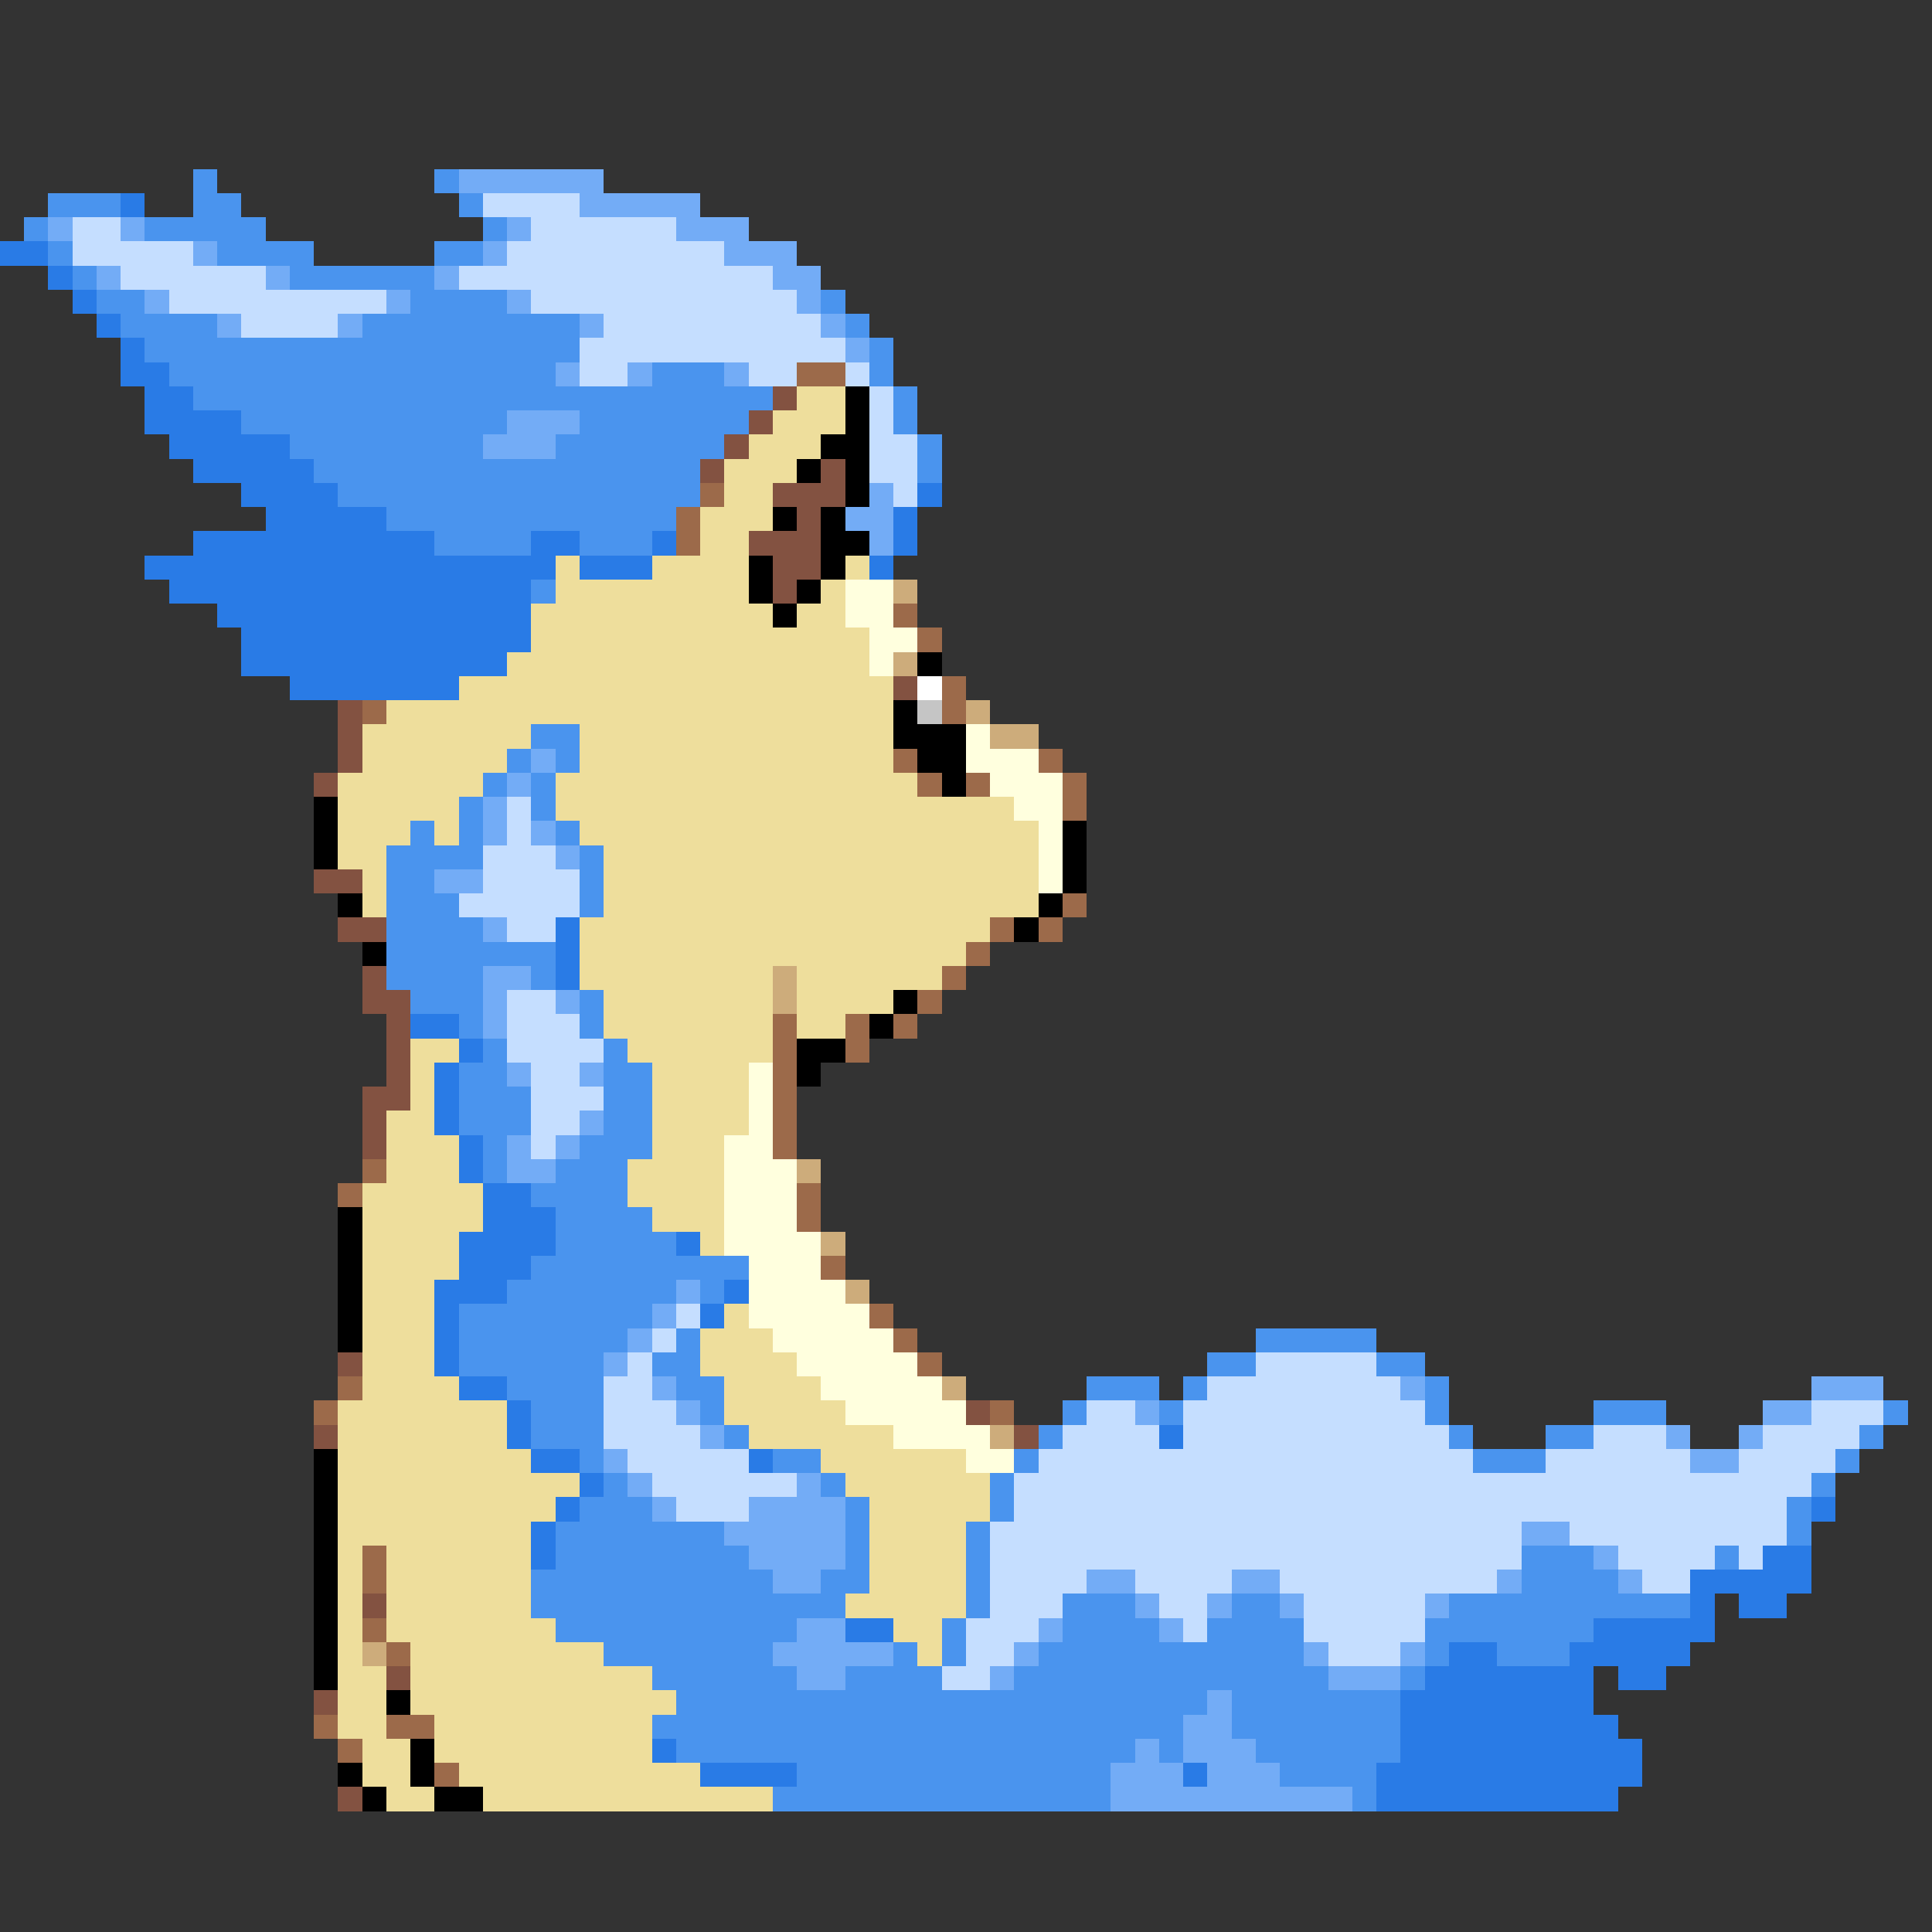 <svg xmlns="http://www.w3.org/2000/svg" viewBox="0 -0.5 80 80" shape-rendering="crispEdges">
<rect x="0" y="-0.5" width="80" height="80" fill="#333333" stroke="none"/>
<path stroke="#4a94ee" d="M8 7h1M18 7h1M2 8h3M8 8h2M19 8h1M1 9h1M6 9h5M20 9h1M2 10h1M9 10h4M18 10h2M3 11h1M12 11h6M4 12h2M17 12h4M34 12h1M5 13h4M15 13h9M35 13h1M6 14h18M36 14h1M7 15h16M27 15h3M36 15h1M8 16h24M37 16h1M10 17h11M24 17h7M37 17h1M12 18h8M23 18h7M38 18h1M13 19h16M38 19h1M14 20h15M16 21h12M18 22h4M24 22h3M22 24h1M22 30h2M21 31h1M23 31h1M20 32h1M22 32h1M19 33h1M22 33h1M17 34h1M19 34h1M23 34h1M16 35h4M24 35h1M16 36h2M24 36h1M16 37h3M24 37h1M16 38h4M16 39h7M16 40h4M22 40h1M17 41h3M24 41h1M19 42h1M24 42h1M20 43h1M25 43h1M19 44h2M25 44h2M19 45h3M25 45h2M19 46h3M25 46h2M20 47h1M24 47h3M20 48h1M23 48h3M22 49h4M23 50h4M23 51h5M22 52h9M21 53h7M29 53h1M19 54h8M19 55h7M28 55h1M52 55h5M19 56h6M27 56h2M50 56h2M57 56h2M21 57h4M28 57h2M45 57h3M49 57h1M59 57h1M22 58h3M29 58h1M44 58h1M48 58h1M59 58h1M66 58h3M78 58h1M22 59h3M30 59h1M43 59h1M60 59h1M64 59h2M77 59h1M24 60h1M32 60h2M42 60h1M61 60h3M76 60h1M25 61h1M34 61h1M41 61h1M75 61h1M24 62h3M35 62h1M41 62h1M74 62h1M23 63h7M35 63h1M40 63h1M74 63h1M23 64h8M35 64h1M40 64h1M63 64h3M71 64h1M22 65h10M34 65h2M40 65h1M63 65h4M22 66h13M40 66h1M44 66h3M51 66h2M60 66h10M23 67h10M39 67h1M44 67h4M50 67h4M59 67h7M25 68h7M37 68h1M39 68h1M43 68h11M59 68h1M62 68h3M27 69h6M35 69h4M42 69h13M58 69h1M28 70h22M51 70h7M27 71h22M51 71h7M28 72h19M48 72h1M52 72h6M33 73h13M53 73h4M32 74h14M56 74h1" />
<path stroke="#73acf6" d="M19 7h6M24 8h5M2 9h1M5 9h1M21 9h1M28 9h3M8 10h1M20 10h1M30 10h3M4 11h1M11 11h1M18 11h1M32 11h2M6 12h1M16 12h1M21 12h1M33 12h1M9 13h1M14 13h1M24 13h1M34 13h1M35 14h1M23 15h1M26 15h1M30 15h1M21 17h3M20 18h3M36 20h1M35 21h2M36 22h1M22 31h1M21 32h1M20 33h1M20 34h1M22 34h1M23 35h1M18 36h2M20 38h1M20 40h2M20 41h1M23 41h1M20 42h1M21 44h1M24 44h1M24 46h1M21 47h1M23 47h1M21 48h2M28 53h1M27 54h1M26 55h1M25 56h1M27 57h1M58 57h1M75 57h3M28 58h1M47 58h1M73 58h2M29 59h1M69 59h1M72 59h1M25 60h1M70 60h2M26 61h1M33 61h1M27 62h1M31 62h4M30 63h5M63 63h2M31 64h4M66 64h1M32 65h2M45 65h2M51 65h2M62 65h1M67 65h1M47 66h1M50 66h1M53 66h1M59 66h1M33 67h2M43 67h1M48 67h1M32 68h5M42 68h1M54 68h1M58 68h1M33 69h2M41 69h1M55 69h3M50 70h1M49 71h2M47 72h1M49 72h3M46 73h3M50 73h3M46 74h10" />
<path stroke="#297be6" d="M5 8h1M0 10h2M2 11h1M3 12h1M4 13h1M5 14h1M5 15h2M6 16h2M6 17h4M7 18h5M8 19h5M10 20h4M38 20h1M11 21h5M37 21h1M8 22h10M22 22h2M27 22h1M37 22h1M6 23h17M24 23h3M36 23h1M7 24h15M9 25h13M10 26h12M10 27h11M12 28h7M23 38h1M23 39h1M23 40h1M17 42h2M19 43h1M18 44h1M18 45h1M18 46h1M19 47h1M19 48h1M20 49h2M20 50h3M19 51h4M28 51h1M19 52h3M18 53h3M30 53h1M18 54h1M29 54h1M18 55h1M18 56h1M19 57h2M21 58h1M21 59h1M48 59h1M22 60h2M31 60h1M24 61h1M23 62h1M75 62h1M22 63h1M22 64h1M73 64h2M70 65h5M70 66h1M72 66h2M35 67h2M66 67h5M60 68h2M65 68h5M59 69h7M67 69h2M58 70h8M58 71h9M27 72h1M58 72h10M29 73h4M49 73h1M57 73h11M57 74h10" />
<path stroke="#c5deff" d="M20 8h4M3 9h2M22 9h6M3 10h5M21 10h9M5 11h6M19 11h13M7 12h9M22 12h11M10 13h4M25 13h9M24 14h11M24 15h2M31 15h2M35 15h1M36 16h1M36 17h1M36 18h2M36 19h2M37 20h1M21 33h1M21 34h1M20 35h3M20 36h4M19 37h5M21 38h2M21 41h2M21 42h3M21 43h4M22 44h2M22 45h3M22 46h2M22 47h1M28 54h1M27 55h1M26 56h1M52 56h5M25 57h2M50 57h8M25 58h3M45 58h2M49 58h10M75 58h3M25 59h4M44 59h4M49 59h11M66 59h3M73 59h4M26 60h5M43 60h18M64 60h6M72 60h4M27 61h6M42 61h33M28 62h3M42 62h32M41 63h22M65 63h9M41 64h22M67 64h4M72 64h1M41 65h4M47 65h4M53 65h9M68 65h2M41 66h3M48 66h2M54 66h5M40 67h3M49 67h1M54 67h5M40 68h2M55 68h3M39 69h2" />
<path stroke="#9c6a4a" d="M33 15h2M29 20h1M28 21h1M28 22h1M37 25h1M38 26h1M39 28h1M15 29h1M39 29h1M37 31h1M43 31h1M38 32h1M40 32h1M44 32h1M44 33h1M44 37h1M41 38h1M43 38h1M40 39h1M39 40h1M38 41h1M32 42h1M35 42h1M37 42h1M32 43h1M35 43h1M32 44h1M32 45h1M32 46h1M32 47h1M15 48h1M14 49h1M33 49h1M33 50h1M34 52h1M36 54h1M37 55h1M38 56h1M14 57h1M13 58h1M41 58h1M15 64h1M15 65h1M15 67h1M16 68h1M13 71h1M16 71h2M14 72h1M18 73h1" />
<path stroke="#835241" d="M32 16h1M31 17h1M30 18h1M29 19h1M34 19h1M32 20h3M33 21h1M31 22h3M32 23h2M32 24h1M37 28h1M14 29h1M14 30h1M14 31h1M13 32h1M13 36h2M14 38h2M15 40h1M15 41h2M16 42h1M16 43h1M16 44h1M15 45h2M15 46h1M15 47h1M14 56h1M40 58h1M13 59h1M42 59h1M15 66h1M16 69h1M13 70h1M14 74h1" />
<path stroke="#eede9c" d="M33 16h2M32 17h3M31 18h3M30 19h3M30 20h2M29 21h3M29 22h2M23 23h1M27 23h4M35 23h1M23 24h8M34 24h1M22 25h10M33 25h2M22 26h14M21 27h15M19 28h18M16 29h21M15 30h7M24 30h13M15 31h6M24 31h13M14 32h6M23 32h15M14 33h5M23 33h19M14 34h3M18 34h1M24 34h19M14 35h2M25 35h18M15 36h1M25 36h18M15 37h1M25 37h18M24 38h17M24 39h16M24 40h8M33 40h6M25 41h7M33 41h4M25 42h7M33 42h2M17 43h2M26 43h6M17 44h1M27 44h4M17 45h1M27 45h4M16 46h2M27 46h4M16 47h3M27 47h3M16 48h3M26 48h4M15 49h5M26 49h4M15 50h5M27 50h3M15 51h4M29 51h1M15 52h4M15 53h3M15 54h3M30 54h1M15 55h3M29 55h3M15 56h3M29 56h4M15 57h4M30 57h4M14 58h7M30 58h5M14 59h7M31 59h6M14 60h8M34 60h6M14 61h10M35 61h6M14 62h9M36 62h5M14 63h8M36 63h4M14 64h1M16 64h6M36 64h4M14 65h1M16 65h6M36 65h4M14 66h1M16 66h6M35 66h5M14 67h1M16 67h7M37 67h2M14 68h1M17 68h8M38 68h1M14 69h2M17 69h10M14 70h2M17 70h11M14 71h2M18 71h9M15 72h2M18 72h9M15 73h2M19 73h10M16 74h2M20 74h12" />
<path stroke="#000000" d="M35 16h1M35 17h1M34 18h2M33 19h1M35 19h1M35 20h1M32 21h1M34 21h1M34 22h2M31 23h1M34 23h1M31 24h1M33 24h1M32 25h1M38 27h1M37 29h1M37 30h3M38 31h2M39 32h1M13 33h1M13 34h1M44 34h1M13 35h1M44 35h1M44 36h1M14 37h1M43 37h1M42 38h1M15 39h1M37 41h1M36 42h1M33 43h2M33 44h1M14 50h1M14 51h1M14 52h1M14 53h1M14 54h1M14 55h1M13 60h1M13 61h1M13 62h1M13 63h1M13 64h1M13 65h1M13 66h1M13 67h1M13 68h1M13 69h1M16 70h1M17 72h1M14 73h1M17 73h1M15 74h1M18 74h2" />
<path stroke="#ffffde" d="M35 24h2M35 25h2M36 26h2M36 27h1M40 30h1M40 31h3M41 32h3M42 33h2M43 34h1M43 35h1M43 36h1M31 44h1M31 45h1M31 46h1M30 47h2M30 48h3M30 49h3M30 50h3M30 51h4M31 52h3M31 53h4M31 54h5M32 55h5M33 56h5M34 57h5M35 58h5M37 59h4M40 60h2" />
<path stroke="#cdac7b" d="M37 24h1M37 27h1M40 29h1M41 30h2M32 40h1M32 41h1M33 48h1M34 51h1M35 53h1M39 57h1M41 59h1M15 68h1" />
<path stroke="#ffffff" d="M38 28h1" />
<path stroke="#c5c5c5" d="M38 29h1" />
</svg>